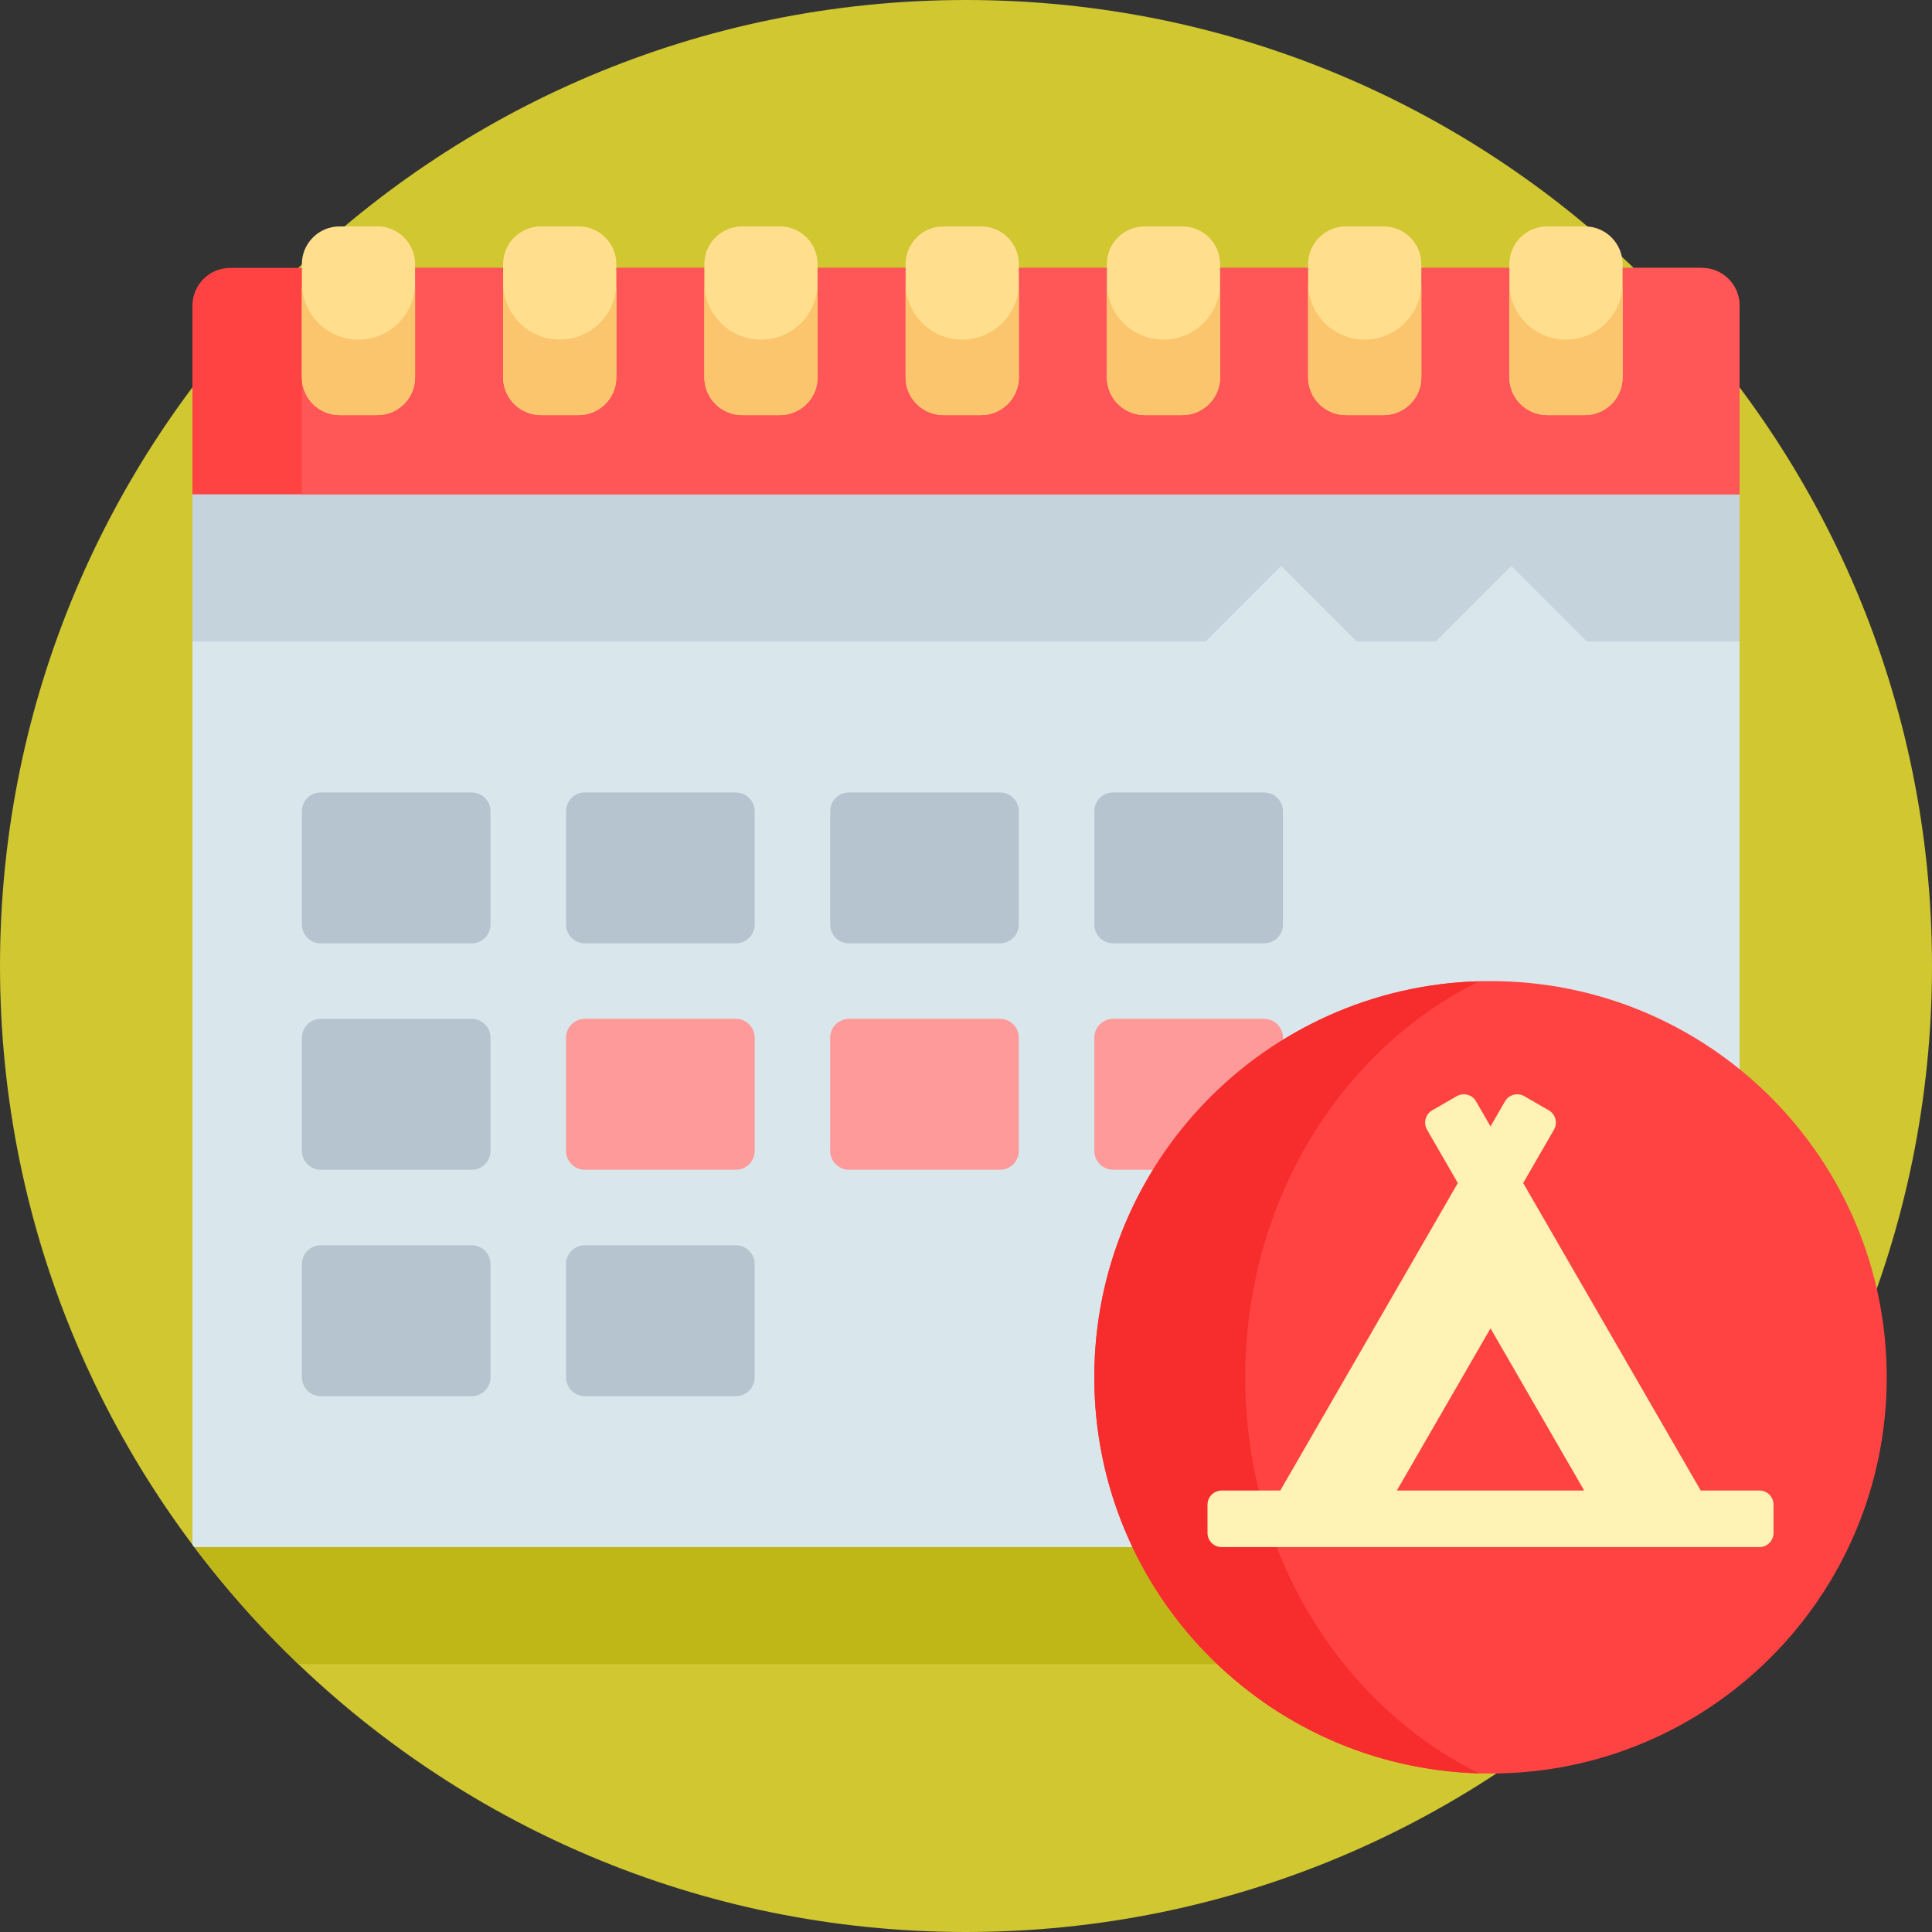 <?xml version="1.0" encoding="iso-8859-1"?>
<!-- Generator: Adobe Illustrator 19.0.0, SVG Export Plug-In . SVG Version: 6.00 Build 0)  -->
<svg version="1.1" id="Capa_1" xmlns="http://www.w3.org/2000/svg" xmlns:xlink="http://www.w3.org/1999/xlink" x="0px" y="0px"
	 viewBox="0 0 512 512" style="enable-background:new 0 0 512 512;" xml:space="preserve">
<rect x="0" y="0" width="512" height="512" fill="#333333" stroke="none"/>
<path style="fill:#D0C731;" d="M512,256c0,141.385-114.615,256-256,256S0,397.385,0,256S114.615,0,256,0S512,114.615,512,256z"/>
<path style="fill:#BFB617;" d="M461,409.354c-8.475,11.31-17.864,21.894-28.057,31.646H79.057
	C68.864,431.248,59.475,420.664,51,409.354V102.646c0.415-0.553,0.843-1.096,1.262-1.646h407.476
	c0.419,0.55,0.847,1.093,1.262,1.646V409.354z"/>
<path style="fill:#D9E7EC;" d="M459.738,101c0.419,0.55,0.847,1.093,1.262,1.646v306.708c-0.163,0.217-0.332,0.429-0.495,0.646
	H51.495c-0.163-0.217-0.333-0.429-0.495-0.646V102.646c0.415-0.553,0.843-1.096,1.262-1.646H459.738z"/>
<path style="fill:#C5D3DD;" d="M461,101v69h-40.498l-20-20l-20,20h-21.005l-20-20l-20,20H51v-69H461z"/>
<path style="fill:#FF4343;" d="M461,131H51V81c0-5.523,4.477-10,10-10h390c5.523,0,10,4.477,10,10V131z"/>
<path style="fill:#FF5757;" d="M461,131H80V81c0-5.523,4.477-10,10-10h361c5.523,0,10,4.477,10,10V131z"/>
<path style="fill:#FFDF8E;" d="M110,70v30c0,5.523-4.477,10-10,10H90c-5.523,0-10-4.477-10-10V70c0-5.523,4.477-10,10-10h10
	C105.523,60,110,64.477,110,70z M153.333,60h-10c-5.523,0-10,4.477-10,10v30c0,5.523,4.477,10,10,10h10c5.523,0,10-4.477,10-10V70
	C163.333,64.477,158.856,60,153.333,60z M206.667,60h-10c-5.523,0-10,4.477-10,10v30c0,5.523,4.477,10,10,10h10
	c5.523,0,10-4.477,10-10V70C216.667,64.477,212.189,60,206.667,60z M260,60h-10c-5.523,0-10,4.477-10,10v30c0,5.523,4.477,10,10,10
	h10c5.523,0,10-4.477,10-10V70C270,64.477,265.523,60,260,60z M313.333,60h-10c-5.523,0-10,4.477-10,10v30c0,5.523,4.477,10,10,10
	h10c5.523,0,10-4.477,10-10V70C323.333,64.477,318.856,60,313.333,60z M366.667,60h-10c-5.523,0-10,4.477-10,10v30
	c0,5.523,4.477,10,10,10h10c5.523,0,10-4.477,10-10V70C376.667,64.477,372.189,60,366.667,60z M420,60h-10c-5.523,0-10,4.477-10,10
	v30c0,5.523,4.477,10,10,10h10c5.523,0,10-4.477,10-10V70C430,64.477,425.523,60,420,60z"/>
<path style="fill:#FBC56D;" d="M216.667,75v25c0,5.523-4.477,10-10,10h-10c-5.523,0-10-4.477-10-10V75c0,8.284,6.716,15,15,15l0,0
	C209.951,90,216.667,83.284,216.667,75z M255,90c-8.284,0-15-6.716-15-15v25c0,5.523,4.477,10,10,10h10c5.523,0,10-4.477,10-10V75
	C270,83.284,263.284,90,255,90z M148.333,90L148.333,90c-8.284,0-15-6.716-15-15v25c0,5.523,4.477,10,10,10h10
	c5.523,0,10-4.477,10-10V75C163.333,83.284,156.618,90,148.333,90z M95,90c-8.284,0-15-6.716-15-15v25c0,5.523,4.477,10,10,10h10
	c5.523,0,10-4.477,10-10V75C110,83.284,103.284,90,95,90z M415,90c-8.284,0-15-6.716-15-15v25c0,5.523,4.477,10,10,10h10
	c5.523,0,10-4.477,10-10V75C430,83.284,423.284,90,415,90z M308.333,90L308.333,90c-8.284,0-15-6.716-15-15v25
	c0,5.523,4.477,10,10,10h10c5.523,0,10-4.477,10-10V75C323.333,83.284,316.618,90,308.333,90z M361.667,90L361.667,90
	c-8.284,0-15-6.716-15-15v25c0,5.523,4.477,10,10,10h10c5.523,0,10-4.477,10-10V75C376.667,83.284,369.951,90,361.667,90z"/>
<path style="fill:#FF9A9A;" d="M200,275v30c0,2.761-2.239,5-5,5h-40c-2.761,0-5-2.239-5-5v-30c0-2.761,2.239-5,5-5h40
	C197.761,270,200,272.239,200,275z M265,270h-40c-2.761,0-5,2.239-5,5v30c0,2.761,2.239,5,5,5h40c2.761,0,5-2.239,5-5v-30
	C270,272.239,267.761,270,265,270z M335,270h-40c-2.761,0-5,2.239-5,5v30c0,2.761,2.239,5,5,5h40c2.761,0,5-2.239,5-5v-30
	C340,272.239,337.761,270,335,270z"/>
<path style="fill:#B6C4CF;" d="M130,275v30c0,2.761-2.239,5-5,5H85c-2.761,0-5-2.239-5-5v-30c0-2.761,2.239-5,5-5h40
	C127.761,270,130,272.239,130,275z M125,210H85c-2.761,0-5,2.239-5,5v30c0,2.761,2.239,5,5,5h40c2.761,0,5-2.239,5-5v-30
	C130,212.239,127.761,210,125,210z M195,330h-40c-2.761,0-5,2.239-5,5v30c0,2.761,2.239,5,5,5h40c2.761,0,5-2.239,5-5v-30
	C200,332.239,197.761,330,195,330z M125,330H85c-2.761,0-5,2.239-5,5v30c0,2.761,2.239,5,5,5h40c2.761,0,5-2.239,5-5v-30
	C130,332.239,127.761,330,125,330z M195,210h-40c-2.761,0-5,2.239-5,5v30c0,2.761,2.239,5,5,5h40c2.761,0,5-2.239,5-5v-30
	C200,212.239,197.761,210,195,210z M265,210h-40c-2.761,0-5,2.239-5,5v30c0,2.761,2.239,5,5,5h40c2.761,0,5-2.239,5-5v-30
	C270,212.239,267.761,210,265,210z M335,210h-40c-2.761,0-5,2.239-5,5v30c0,2.761,2.239,5,5,5h40c2.761,0,5-2.239,5-5v-30
	C340,212.239,337.761,210,335,210z"/>
<path style="fill:#FF4343;" d="M500,365c0,57.99-47.01,105-105,105s-105-47.01-105-105s47.01-105,105-105S500,307.01,500,365z"/>
<path style="fill:#F72C2C;" d="M392.028,469.956C335.413,468.382,290,421.996,290,365s45.413-103.382,102.028-104.956
	C355.465,278.029,330,318.256,330,365S355.465,451.971,392.028,469.956z"/>
<path style="fill:#FFF2B4;" d="M466.25,395h-15.544l-47.046-81.486l8.163-14.139c1.035-1.794,0.421-4.087-1.373-5.123l-6.495-3.75
	c-1.794-1.036-4.087-0.421-5.123,1.373L395,298.514l-3.833-6.639c-1.036-1.794-3.329-2.408-5.123-1.373l-6.495,3.75
	c-1.794,1.035-2.408,3.329-1.373,5.123l8.163,14.139L339.294,395H323.75c-2.071,0-3.75,1.679-3.75,3.75v7.5
	c0,2.071,1.679,3.75,3.75,3.75h142.5c2.071,0,3.75-1.679,3.75-3.75v-7.5C470,396.679,468.321,395,466.25,395z M370.185,395
	L395,352.019L419.815,395H370.185z"/>
<g>
</g>
<g>
</g>
<g>
</g>
<g>
</g>
<g>
</g>
<g>
</g>
<g>
</g>
<g>
</g>
<g>
</g>
<g>
</g>
<g>
</g>
<g>
</g>
<g>
</g>
<g>
</g>
<g>
</g>
</svg>
